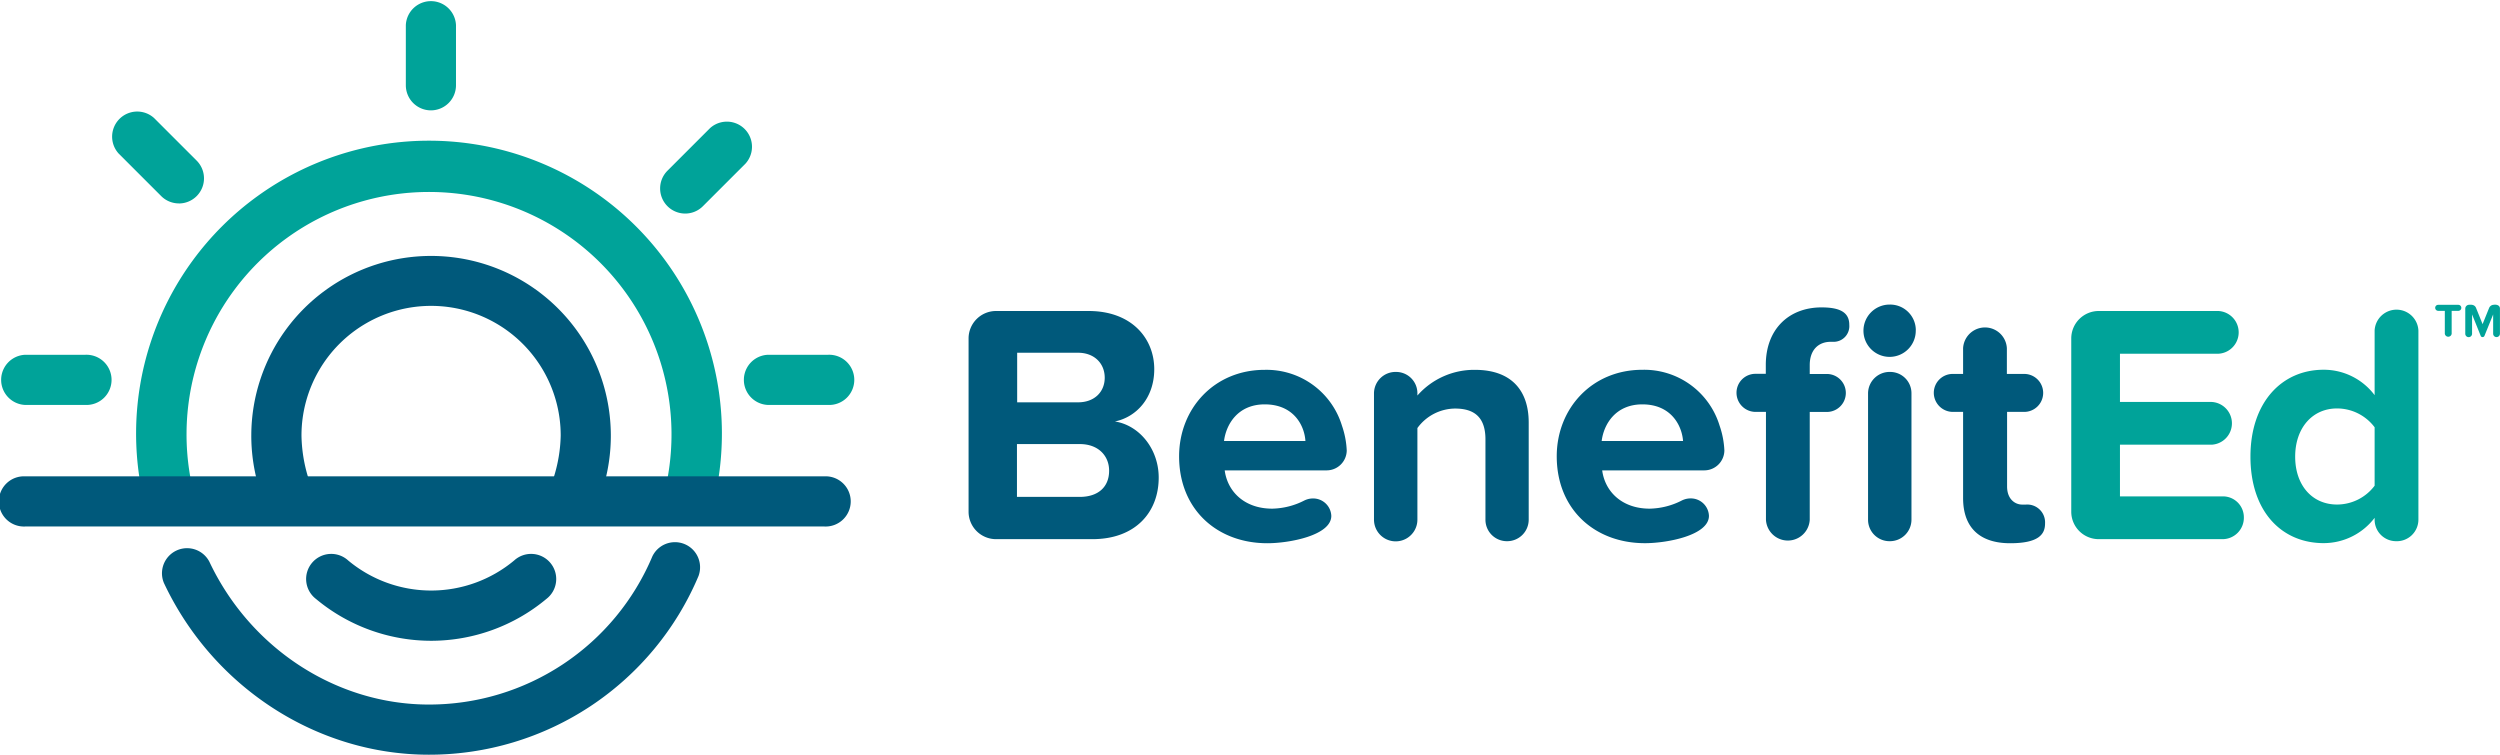 <svg xmlns="http://www.w3.org/2000/svg" viewBox="0 0 477.97 144.29"><title>logo</title><g id="Layer_2" data-name="Layer 2"><g id="Layer_1-2" data-name="Layer 1"><path d="M470,59.43h-1.27V63.8a.66.66,0,0,1-1.31,0V59.43h-1.27a.58.58,0,0,1-.57-.59.57.57,0,0,1,.57-.56H470a.57.57,0,0,1,0,1.15Z" fill="#00a399"/><path d="M477.31,64.45a.65.65,0,0,1-.65-.65V60.12L475,64.21a.39.39,0,0,1-.37.24.38.38,0,0,1-.35-.24l-1.65-4.1v3.7a.65.65,0,0,1-1.3,0V59a.74.74,0,0,1,.73-.73c.6-.06,1.11.06,1.33.6l1.25,3.1,1.25-3.1a1,1,0,0,1,.89-.6c.59-.09,1.18.13,1.18.73V63.8A.66.66,0,0,1,477.31,64.45Z" fill="#00a399"/><path d="M208.85,103.08H190.41a5.25,5.25,0,0,1-5.23-5.23V64.69a5.25,5.25,0,0,1,5.23-5.23h17.72c8.3,0,12.55,5.3,12.55,11.12,0,5.49-3.4,9.15-7.52,10,4.64.72,8.37,5.23,8.37,10.72C221.54,97.85,217.16,103.08,208.85,103.08Zm-2.75-35.64H194.47v9.48h11.64c3.14,0,5.1-2,5.1-4.71S209.24,67.44,206.11,67.44Zm.33,17.46h-12V95h12c3.53,0,5.62-1.9,5.62-5C212.06,87.25,210.09,84.9,206.43,84.9Z" fill="#00597b"/><path d="M253.64,89.93H234.15c.52,4,3.73,7.32,9.09,7.32a14,14,0,0,0,6.15-1.57A3.75,3.75,0,0,1,251,95.3a3.47,3.47,0,0,1,3.53,3.33c0,3.73-8,5.23-12.23,5.23-9.61,0-16.87-6.47-16.87-16.61,0-9.15,6.74-16.54,16.35-16.54a15.07,15.07,0,0,1,14.78,10.66,16.7,16.7,0,0,1,.92,4.77A3.85,3.85,0,0,1,253.64,89.93ZM241.8,77.31c-5.17,0-7.39,3.86-7.78,7h15.56C249.39,81.3,247.3,77.31,241.8,77.31Z" fill="#00597b"/><path d="M288.08,103.47A4.1,4.1,0,0,1,284,99.35V84c0-4.38-2.29-5.89-5.82-5.89a9,9,0,0,0-7.19,3.73V99.35a4.15,4.15,0,0,1-8.3,0V75.16a4.12,4.12,0,0,1,4.25-4.05,4.07,4.07,0,0,1,4.05,4.05v.46A14.46,14.46,0,0,1,282,70.71c6.93,0,10.27,3.92,10.27,10.07V99.35A4.12,4.12,0,0,1,288.08,103.47Z" fill="#00597b"/><path d="M325.8,89.93H306.32c.52,4,3.73,7.32,9.09,7.32a14,14,0,0,0,6.15-1.57,3.75,3.75,0,0,1,1.64-.39,3.47,3.47,0,0,1,3.53,3.33c0,3.73-8,5.23-12.23,5.23-9.61,0-16.87-6.47-16.87-16.61,0-9.15,6.74-16.54,16.35-16.54a15.07,15.07,0,0,1,14.78,10.66,16.7,16.7,0,0,1,.92,4.77A3.85,3.85,0,0,1,325.8,89.93ZM314,77.31c-5.17,0-7.39,3.86-7.78,7h15.56C321.55,81.3,319.46,77.31,314,77.31Z" fill="#00597b"/><path d="M350.71,65.35H350c-2.29,0-4,1.5-4,4.45v1.7h3.27a3.63,3.63,0,0,1,0,7.26H346v20.6a4.19,4.19,0,0,1-8.37,0V78.75h-2A3.66,3.66,0,0,1,332,75a3.62,3.62,0,0,1,3.6-3.53h2v-1.7c0-6.87,4.45-11,10.66-11,3.6,0,5.3,1,5.3,3.33A3,3,0,0,1,350.71,65.35Zm15.56-2.22a5,5,0,1,1-5-4.9A4.91,4.91,0,0,1,366.28,63.12Zm-5,40.34a4.1,4.1,0,0,1-4.12-4.12V75.16a4.12,4.12,0,0,1,4.25-4.05,4.07,4.07,0,0,1,4.05,4.05V99.35A4.12,4.12,0,0,1,361.31,103.47Z" fill="#00597b"/><path d="M384.32,103.86c-5.82,0-9-3-9-8.63V78.75h-2a3.66,3.66,0,0,1-3.6-3.73,3.62,3.62,0,0,1,3.6-3.53h2v-4.9a4.19,4.19,0,0,1,8.37,0v4.9H387a3.63,3.63,0,0,1,0,7.26h-3.27V93c0,2.48,1.57,3.47,2.88,3.47h.72a3.41,3.41,0,0,1,3.66,3.6C391,102.16,389.75,103.86,384.32,103.86Z" fill="#00597b"/><path d="M425,103.08H401.25A5.25,5.25,0,0,1,396,97.85V64.69a5.25,5.25,0,0,1,5.23-5.23h22.89a4.09,4.09,0,0,1,0,8.17H405.31v9.22h17.52a4.09,4.09,0,0,1,0,8.17H405.31V94.9H425a4,4,0,0,1,4,4A4.09,4.09,0,0,1,425,103.08Z" fill="#00a399"/><path d="M458.07,103.47A4.1,4.1,0,0,1,454,99.35V99a12.26,12.26,0,0,1-9.74,4.84c-8,0-14-6-14-16.54,0-10.33,5.95-16.61,14-16.61A12.16,12.16,0,0,1,454,75.55V63.19a4.19,4.19,0,0,1,8.37,0V99.35A4.13,4.13,0,0,1,458.07,103.47ZM454,81.69a9,9,0,0,0-7.19-3.6c-4.71,0-8,3.73-8,9.22s3.27,9.15,8,9.15a9,9,0,0,0,7.19-3.6Z" fill="#00a399"/><path d="M135.39,99.94,126.24,97a46.36,46.36,0,1,0-88.43,0l-9.15,2.89a56,56,0,1,1,106.72,0Z" fill="#00a399"/><path d="M115.19,93.66l-9.32-2.4a28.26,28.26,0,0,0,1.33-8,24.78,24.78,0,1,0-49.56,0,28.72,28.72,0,0,0,1.29,8.06l-9.29,2.33a34.37,34.37,0,1,1,65.55,0Z" fill="#00597b"/><path d="M82.41,122.51a34.41,34.41,0,0,1-22-8,4.8,4.8,0,1,1,6.15-7.36,24.78,24.78,0,0,0,31.75,0,4.8,4.8,0,1,1,6.15,7.36A34.42,34.42,0,0,1,82.41,122.51Z" fill="#00597b"/><path d="M82,144.29c-21.39,0-41.28-12.88-50.66-32.83a4.8,4.8,0,0,1,8.68-4.08C47.86,124,64.34,134.7,82,134.7a46.3,46.3,0,0,0,42.72-28.32,4.8,4.8,0,0,1,8.83,3.74A55.88,55.88,0,0,1,82,144.29Z" fill="#00597b"/><path d="M157.63,100.66H4.8a4.8,4.8,0,1,1,0-9.59H157.63a4.8,4.8,0,1,1,0,9.59Z" fill="#00597b"/><path d="M82.39,21.1a4.8,4.8,0,0,1-4.8-4.8V4.8a4.8,4.8,0,0,1,9.59,0V16.31A4.8,4.8,0,0,1,82.39,21.1Z" fill="#00a399"/><path d="M131,40.83a4.8,4.8,0,0,1-3.39-8.19l8.14-8.14a4.8,4.8,0,0,1,6.78,6.78l-8.14,8.14A4.78,4.78,0,0,1,131,40.83Z" fill="#00a399"/><path d="M34.21,38.89a4.78,4.78,0,0,1-3.39-1.4l-8.14-8.14a4.8,4.8,0,0,1,6.78-6.78l8.14,8.14a4.8,4.8,0,0,1-3.39,8.19Z" fill="#00a399"/><path d="M16.31,77.42H4.8a4.8,4.8,0,0,1,0-9.59H16.31a4.8,4.8,0,1,1,0,9.59Z" fill="#00a399"/><path d="M158.31,77.42H146.8a4.8,4.8,0,0,1,0-9.59h11.51a4.8,4.8,0,1,1,0,9.59Z" fill="#00a399"/></g></g></svg>